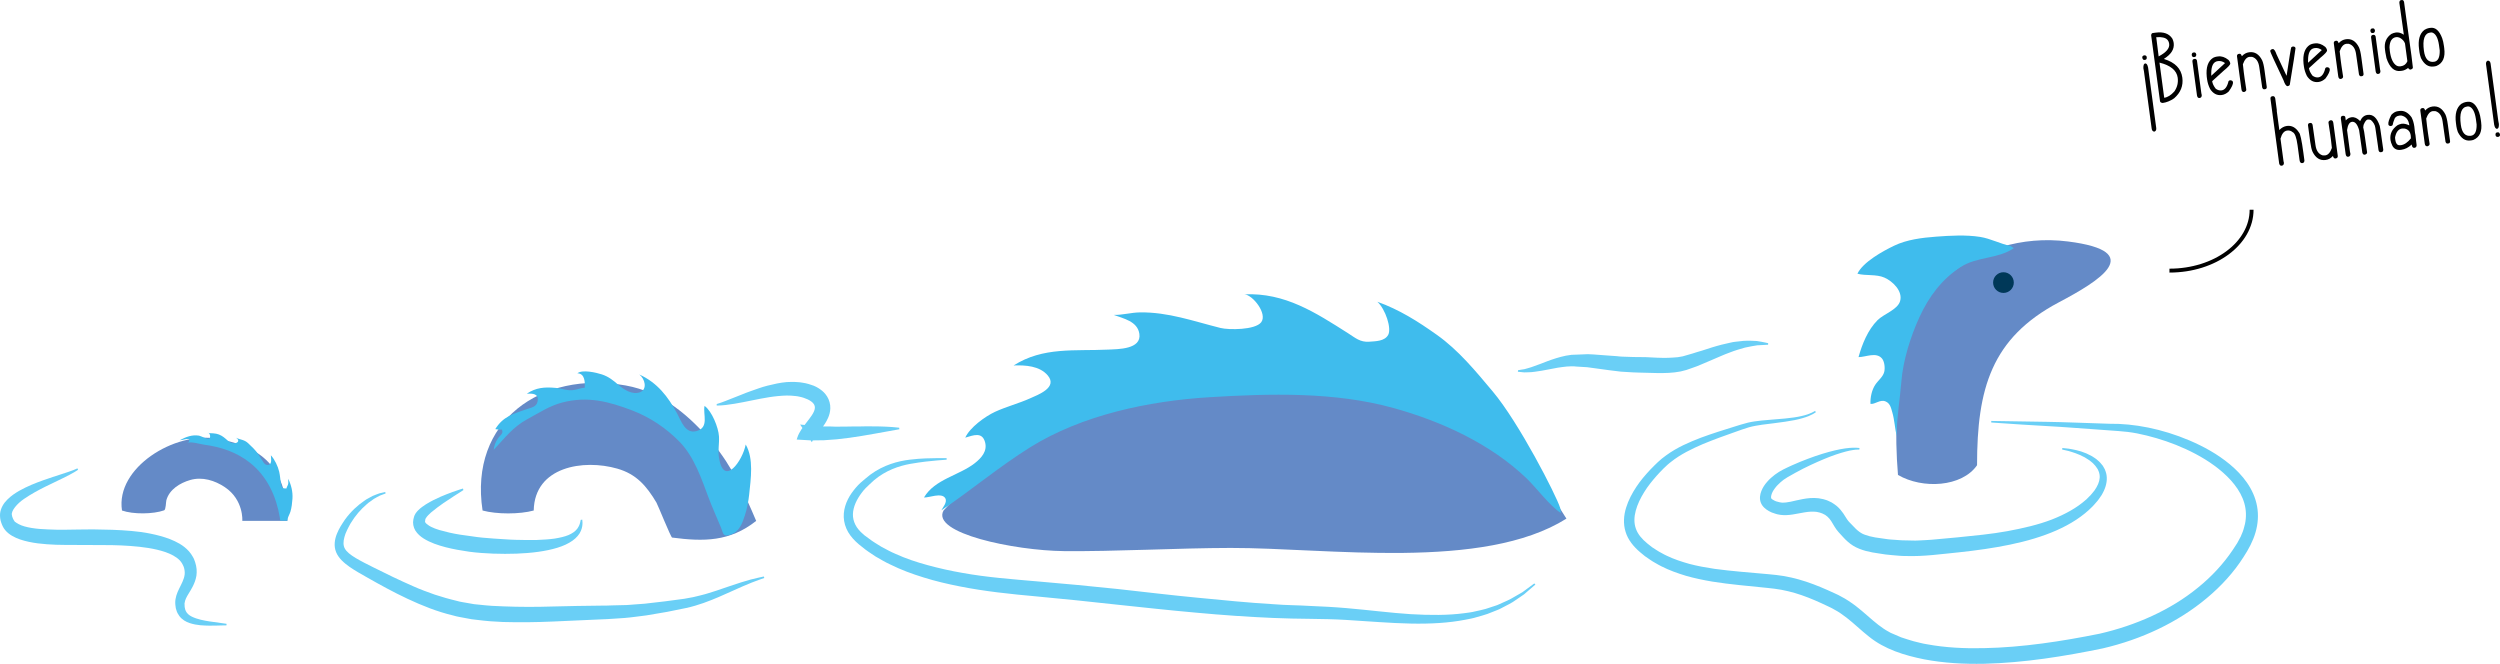 <?xml version="1.0" encoding="utf-8"?>
<!-- Generator: Adobe Illustrator 16.0.0, SVG Export Plug-In . SVG Version: 6.00 Build 0)  -->
<!DOCTYPE svg PUBLIC "-//W3C//DTD SVG 1.1//EN" "http://www.w3.org/Graphics/SVG/1.1/DTD/svg11.dtd">
<svg version="1.1" id="Layer_1" xmlns="http://www.w3.org/2000/svg" xmlns:xlink="http://www.w3.org/1999/xlink" x="0px" y="0px"
	 width="639.117px" height="169.71px" viewBox="0 0 639.117 169.71" enable-background="new 0 0 639.117 169.71"
	 xml:space="preserve">
<g>
	<g>
		<g>
			<g>
				<g>
					<path fill="#6ACFF6" d="M475.338,114.925c0,0-0.145,0.005-0.421,0.015c-0.281,0.001-0.696,0.021-1.198,0.108
						c-1.021,0.138-2.522,0.533-4.375,1.152c-1.854,0.635-4.062,1.552-6.533,2.71c-1.236,0.58-2.533,1.236-3.864,1.972
						c-0.653,0.369-1.324,0.749-2.011,1.138c-0.321,0.209-0.645,0.421-0.973,0.634c-0.255,0.209-0.517,0.421-0.777,0.635
						c-0.531,0.486-1.063,0.998-1.461,1.567c-0.43,0.552-0.739,1.157-0.871,1.663c-0.139,0.521-0.098,0.846-0.003,0.941
						c0.077,0.1,0.325,0.311,0.837,0.549c0.139,0.052,0.275,0.108,0.409,0.17c0.156,0.051,0.345,0.086,0.514,0.133l0.259,0.068
						l0.13,0.037c-0.053-0.013,0.162,0.039-0.109-0.025l0.046,0.008l0.093,0.016l0.371,0.059c0.126,0.02,0.266,0.045,0.292,0.028
						c0.129-0.017,0.174,0.002,0.365-0.013c0.177-0.018,0.334-0.005,0.528-0.037c0.369-0.039,0.766-0.104,1.199-0.195
						c0.867-0.182,1.858-0.447,3.028-0.662c1.164-0.213,2.549-0.401,4.115-0.215c0.393,0.064,0.787,0.128,1.18,0.224l0.588,0.177
						l0.294,0.094l0.072,0.025c-0.029-0.018,0.549,0.24,0.325,0.141l0.092,0.043l0.733,0.344c0.437,0.256,0.917,0.59,1.342,0.926
						c1.452,1.246,2.135,2.676,2.613,3.363c0.109,0.142,0.23,0.354,0.321,0.441l0.128,0.145c0.037,0.049,0.069,0.09,0.188,0.21
						c0.371,0.382,0.792,0.845,1.119,1.154c0.703,0.761,1.27,1.22,1.849,1.577c0.532,0.361,1.327,0.588,2.187,0.842l1.432,0.306
						l1.551,0.223l1.689,0.243c0.564,0.082,1.039,0.082,1.563,0.129c1.03,0.062,2.029,0.184,3.111,0.16
						c1.06,0,2.135,0.105,3.183,0.023c1.07-0.064,2.066-0.082,3.192-0.178c2.255-0.205,4.5-0.41,6.728-0.615
						c4.414-0.448,8.708-0.843,12.77-1.588c4.049-0.753,7.9-1.64,11.324-2.957c3.408-1.33,6.42-2.99,8.737-5.054l0.114-0.092
						c0.026-0.024-0.124,0.138-0.047,0.056l0.028-0.028l0.056-0.058l0.224-0.227l0.446-0.449c0.279-0.293,0.635-0.613,0.788-0.852
						c0.206-0.254,0.408-0.506,0.609-0.754c0.184-0.264,0.338-0.545,0.516-0.814c0.632-1.09,0.918-2.17,0.779-3.166
						c-0.067-0.24-0.073-0.5-0.17-0.734c-0.103-0.237-0.203-0.471-0.302-0.7c-0.301-0.421-0.559-0.872-0.944-1.233
						c-0.324-0.409-0.772-0.693-1.147-1.023c-0.414-0.287-0.835-0.541-1.235-0.786c-1.659-0.905-3.163-1.331-4.172-1.634
						c-1.036-0.232-1.589-0.357-1.589-0.357l0.027-0.398c0,0,0.572,0.061,1.646,0.174c1.057,0.199,2.646,0.412,4.518,1.215
						c0.458,0.217,0.942,0.446,1.433,0.717c0.462,0.322,0.992,0.592,1.438,1.028c0.495,0.376,0.895,0.888,1.321,1.407
						c0.165,0.295,0.333,0.594,0.506,0.898c0.16,0.31,0.23,0.668,0.351,1.008c0.367,1.416,0.101,3.015-0.566,4.458
						c-0.186,0.354-0.346,0.728-0.559,1.077c-0.232,0.339-0.467,0.682-0.706,1.027c-0.224,0.363-0.518,0.649-0.787,0.972
						c-0.286,0.315-0.529,0.636-0.857,0.956c-2.422,2.486-5.628,4.545-9.238,6.132c-3.617,1.595-7.63,2.753-11.831,3.632
						c-4.204,0.878-8.6,1.488-13.07,1.969c-4.461,0.432-9.008,1.11-13.625,0.945c-1.148,0.019-2.298-0.133-3.445-0.219
						c-1.156-0.068-2.28-0.248-3.401-0.431c-2.248-0.313-4.564-0.759-6.589-1.974c-0.991-0.621-1.854-1.412-2.604-2.242
						c-0.396-0.408-0.752-0.824-1.126-1.234c-0.377-0.425-0.732-0.904-1.02-1.384c-0.577-0.96-1.062-1.917-1.829-2.581l-0.58-0.443
						l-0.723-0.363c-0.426-0.188-0.952-0.324-1.445-0.406c-2.04-0.278-4.087,0.361-6.142,0.666
						c-1.036,0.154-2.075,0.236-3.139,0.094c-0.269-0.025-0.499-0.094-0.749-0.139c-0.274-0.053-0.496-0.152-0.746-0.226
						c-0.241-0.083-0.486-0.151-0.725-0.247l-0.688-0.341c-0.885-0.489-1.729-1.197-2.101-2.192
						c-0.376-0.993-0.208-2.061,0.143-2.945c0.352-0.9,0.885-1.69,1.491-2.368c0.588-0.701,1.276-1.274,1.963-1.81
						c1.415-1.078,2.925-1.719,4.347-2.381c1.429-0.643,2.804-1.202,4.11-1.69c2.608-0.99,4.945-1.687,6.898-2.148
						c1.956-0.463,3.529-0.652,4.623-0.679c0.555-0.023,0.965,0.004,1.237,0.035c0.275,0.021,0.417,0.033,0.417,0.033
						L475.338,114.925z"/>
				</g>
				<g>
					<path fill="#6ACFF6" d="M464.215,105.394c0,0-0.273,0.166-0.803,0.49c-0.282,0.141-0.649,0.314-1.084,0.506
						c-0.44,0.154-0.948,0.365-1.538,0.518c-2.349,0.719-5.933,1.115-10.318,1.669c-1.088,0.169-2.233,0.345-3.362,0.658
						c-1.079,0.304-2.336,0.782-3.602,1.222c-2.55,0.893-5.28,1.873-8.113,3.043c-2.791,1.203-5.764,2.617-8.228,4.598
						c-0.297,0.25-0.638,0.48-0.906,0.745c-0.323,0.304-0.647,0.61-0.974,0.917c-0.584,0.598-1.18,1.19-1.76,1.854
						c-1.15,1.306-2.278,2.691-3.201,4.199c-0.929,1.498-1.713,3.096-2.149,4.715c-0.443,1.621-0.481,3.23,0.029,4.627
						c0.489,1.41,1.538,2.643,2.915,3.771l1.258,0.992l1.155,0.742c0.362,0.26,0.81,0.489,1.244,0.724
						c0.442,0.224,0.854,0.496,1.322,0.687c1.801,0.871,3.766,1.522,5.793,2.09c2.044,0.538,4.184,0.93,6.377,1.256
						c4.41,0.603,9.043,0.939,13.904,1.38l1.933,0.198l1.792,0.25c0.643,0.107,1.354,0.263,2.029,0.398
						c0.685,0.143,1.296,0.329,1.948,0.494c2.558,0.717,5.003,1.684,7.344,2.721c0.592,0.257,1.17,0.521,1.742,0.791l0.863,0.4
						c0.113,0.057-0.1-0.057,0.281,0.141l0.102,0.057l0.204,0.111l0.409,0.223c0.56,0.32,1.04,0.529,1.722,1.014
						c0.612,0.42,1.33,0.877,1.843,1.293c2.191,1.688,3.996,3.461,5.787,4.839c0.894,0.678,1.772,1.311,2.659,1.767l0.332,0.189
						l0.166,0.096c-0.266-0.121-0.014-0.008-0.041-0.021l0.107,0.047l0.872,0.374l1.747,0.751c1.075,0.33,2.039,0.698,3.164,0.994
						c1.15,0.256,2.262,0.611,3.45,0.779c4.678,0.872,9.585,1.106,14.518,0.994c9.864-0.186,19.933-1.742,29.613-3.693
						c9.212-2.113,18.141-6.043,25.112-11.76c3.51-2.83,6.533-6.096,8.926-9.658l0.876-1.344l0.22-0.336
						c-0.012,0.024,0.102-0.172-0.012,0.033l0.052-0.095l0.103-0.188l0.407-0.756l0.398-0.745l0.25-0.612
						c0.177-0.4,0.356-0.805,0.477-1.268c0.577-1.782,0.743-3.578,0.471-5.311c-0.518-3.49-2.883-6.639-5.717-9.135
						c-2.848-2.525-6.182-4.471-9.52-6.012c-3.349-1.545-6.748-2.666-10.023-3.478c-1.637-0.407-3.253-0.728-4.822-0.919
						c-1.531-0.189-3.172-0.273-4.726-0.393c-6.226-0.428-11.66-0.883-16.124-1.113c-4.467-0.221-7.979-0.509-10.376-0.654
						c-2.397-0.162-3.677-0.247-3.677-0.247v-0.4c0,0,5.119,0.082,14.08,0.226c4.482,0.061,9.913,0.307,16.15,0.494
						c6.253-0.078,13.362,1.259,20.462,4.271c3.541,1.515,7.12,3.445,10.334,6.123c1.603,1.337,3.108,2.867,4.346,4.652
						c1.236,1.777,2.185,3.83,2.584,6.045c0.411,2.209,0.243,4.543-0.413,6.742c-0.653,2.223-1.758,4.263-3.029,6.209
						c-2.496,3.931-5.737,7.48-9.449,10.566c-7.423,6.203-16.693,10.525-26.557,12.818c-9.882,2.039-20.045,3.678-30.331,3.932
						c-5.134,0.1-10.301-0.172-15.347-1.138c-5.01-1.002-10.077-2.558-14.091-5.804c-2.004-1.572-3.79-3.346-5.746-4.856
						c-0.984-0.739-1.946-1.452-3.063-2.032c-0.264-0.146-0.555-0.32-0.796-0.441l-0.836-0.402c-0.556-0.27-1.113-0.533-1.674-0.785
						c-2.235-1.024-4.5-1.945-6.816-2.625c-1.161-0.346-2.324-0.607-3.498-0.836l-1.789-0.273l-1.778-0.201
						c-4.762-0.506-9.481-0.869-14.059-1.613c-2.286-0.389-4.538-0.851-6.724-1.479c-2.173-0.658-4.298-1.414-6.278-2.427
						c-0.509-0.224-0.972-0.536-1.456-0.798c-0.479-0.272-0.962-0.535-1.407-0.863l-1.358-0.935l-1.241-1.023
						c-1.644-1.402-3.081-3.127-3.702-5.195c-0.651-2.052-0.47-4.237,0.13-6.169c0.596-1.949,1.549-3.711,2.614-5.324
						c1.066-1.623,2.31-3.061,3.572-4.408c1.293-1.334,2.556-2.607,4.019-3.629c2.864-2.099,5.975-3.399,8.886-4.527
						c2.936-1.08,5.726-1.96,8.306-2.754c1.294-0.391,2.51-0.809,3.738-1.102c1.221-0.285,2.402-0.417,3.52-0.547
						c2.236-0.227,4.232-0.338,5.959-0.509c1.727-0.163,3.183-0.383,4.337-0.659c0.583-0.119,1.074-0.297,1.507-0.425
						c0.416-0.16,0.757-0.3,1.037-0.421c0.545-0.295,0.826-0.447,0.826-0.447L464.215,105.394z"/>
				</g>
				<g>
					<path fill="#6ACFF6" d="M242.004,117.518c0,0-0.858,0.067-2.462,0.195c-1.601,0.131-3.947,0.368-6.827,0.874
						c-2.868,0.517-6.244,1.641-9.244,4.16c-0.704,0.672-1.507,1.342-2.181,2.049l-0.563,0.623l-0.449,0.58
						c-0.299,0.377-0.59,0.83-0.854,1.258c-1.061,1.748-1.666,3.748-1.24,5.545c0.21,0.897,0.627,1.766,1.298,2.568
						c0.353,0.391,0.693,0.797,1.141,1.152l0.316,0.277l0.078,0.07c-0.023-0.02,0.108,0.091-0.041-0.033l0.051,0.037l0.208,0.152
						l0.836,0.611c1.146,0.895,2.195,1.475,3.274,2.157c1.184,0.612,2.356,1.298,3.648,1.824c2.521,1.153,5.266,2.074,8.127,2.852
						c2.858,0.779,5.839,1.461,8.916,1.987c6.156,1.129,12.63,1.604,19.349,2.19c3.362,0.302,6.75,0.604,10.152,0.909
						c3.409,0.342,6.833,0.686,10.257,1.027c3.4,0.385,6.801,0.768,10.188,1.15c3.385,0.387,6.751,0.739,10.085,1.061
						c6.679,0.649,13.226,1.305,19.573,1.676c3.174,0.265,6.289,0.246,9.343,0.441c1.557,0.074,3.095,0.147,4.614,0.22
						c1.508,0.073,3.084,0.218,4.579,0.328c5.937,0.511,11.411,1.232,16.452,1.55c5.033,0.297,9.627,0.296,13.64-0.238
						c1.005-0.135,1.985-0.242,2.896-0.482c0.915-0.221,1.825-0.369,2.661-0.627c0.833-0.273,1.634-0.535,2.396-0.785
						c0.391-0.111,0.754-0.26,1.099-0.428c0.351-0.158,0.692-0.312,1.024-0.461c0.658-0.313,1.316-0.557,1.881-0.883
						c0.568-0.324,1.1-0.629,1.596-0.913c0.496-0.286,0.965-0.541,1.38-0.796c0.394-0.289,0.749-0.553,1.068-0.787
						c1.286-0.95,1.972-1.456,1.972-1.456l0.279,0.287c0,0-0.653,0.563-1.875,1.62c-0.306,0.264-0.647,0.559-1.023,0.883
						c-0.4,0.292-0.856,0.588-1.34,0.919c-0.485,0.329-1.006,0.683-1.562,1.06c-0.561,0.368-1.22,0.658-1.879,1.02
						c-0.334,0.176-0.678,0.355-1.029,0.539c-0.348,0.194-0.715,0.369-1.108,0.508c-0.775,0.306-1.588,0.625-2.433,0.958
						c-0.853,0.319-1.777,0.528-2.715,0.813c-0.936,0.304-1.938,0.476-2.968,0.676c-4.121,0.807-8.866,1.094-14.014,0.979
						c-5.151-0.099-10.707-0.589-16.574-0.938c-5.854-0.353-12.087-0.197-18.511-0.496c-6.425-0.273-13.056-0.732-19.773-1.359
						c-6.725-0.588-13.537-1.349-20.353-2.062c-6.808-0.753-13.616-1.463-20.335-2.082c-6.715-0.601-13.345-1.302-19.665-2.562
						c-3.159-0.619-6.249-1.349-9.213-2.278c-2.965-0.909-5.824-1.971-8.479-3.29c-1.353-0.605-2.598-1.381-3.852-2.088
						c-1.198-0.811-2.42-1.567-3.466-2.469c-1.094-0.824-2.146-1.807-2.956-2.897c-0.823-1.098-1.376-2.379-1.595-3.688
						c-0.445-2.659,0.556-5.199,1.9-7.128c0.684-0.961,1.451-1.876,2.257-2.623c0.83-0.765,1.703-1.409,2.513-2.087
						c3.42-2.525,7.124-3.494,10.096-3.848c2.993-0.369,5.364-0.371,6.97-0.395c1.606-0.004,2.461-0.007,2.461-0.007
						L242.004,117.518z"/>
				</g>
				<g>
					<path fill="#6ACFF6" d="M118.469,125.286c0,0-0.877,0.561-2.412,1.543c-0.743,0.492-1.646,1.09-2.68,1.775
						c-1.003,0.697-2.112,1.516-3.168,2.398c-0.486,0.451-1.021,0.945-1.289,1.396c-0.099,0.117-0.124,0.213-0.163,0.291
						l-0.067,0.119c0.005,0.023,0.022,0.033,0.025,0.044l0.006,0.012v0.004l-0.001,0.001l-0.001,0.002
						c0.021-0.061-0.049,0.137,0.048-0.137l-0.069,0.318c-0.017,0.092-0.063,0.248-0.053,0.287c0.017,0.02,0.029,0.035,0.036,0.049
						c0.005,0.008,0.044,0.109,0.049,0.164c0.03,0.055,0.048,0.1,0.079,0.137c0.051,0.071,0.138,0.125,0.222,0.211
						c0.236,0.155,0.577,0.502,1.188,0.791c0.586,0.3,1.314,0.578,2.108,0.813c0.798,0.226,1.655,0.437,2.539,0.654
						c1.779,0.413,3.672,0.688,5.654,0.934c1.813,0.294,3.809,0.47,5.725,0.595c1.93,0.092,3.832,0.293,5.667,0.323
						c1.833,0.023,3.601,0.095,5.258,0.04c1.651-0.074,3.202-0.153,4.587-0.354c1.373-0.224,2.598-0.496,3.571-0.905
						c0.961-0.421,1.702-0.926,2.161-1.522c0.136-0.141,0.223-0.295,0.303-0.447c0.08-0.15,0.199-0.285,0.245-0.434
						c0.101-0.291,0.24-0.551,0.271-0.776c0.1-0.464,0.153-0.71,0.153-0.71l0.396-0.055c0,0,0.019,0.266,0.054,0.761
						c0.007,0.491-0.035,1.249-0.411,2.114c-0.362,0.868-1.11,1.784-2.166,2.52c-1.049,0.746-2.374,1.345-3.862,1.799
						c-2.982,0.914-6.591,1.357-10.441,1.504c-1.929,0.07-3.922,0.067-5.946-0.006c-2.022-0.084-4.073-0.211-6.125-0.488
						c-2.032-0.292-4.069-0.644-6.041-1.151c-1.967-0.513-3.897-1.156-5.587-2.208c-0.842-0.521-1.605-1.195-2.144-2.04
						c-0.52-0.86-0.712-1.899-0.517-2.84c0.045-0.243,0.095-0.477,0.17-0.673l0.102-0.308c0.064-0.141,0.113-0.222,0.172-0.335
						c0.103-0.221,0.234-0.408,0.386-0.576c0.139-0.178,0.278-0.354,0.441-0.492c0.611-0.622,1.299-1.066,1.948-1.501
						c2.664-1.631,5.098-2.502,6.778-3.138c1.69-0.614,2.684-0.887,2.684-0.887L118.469,125.286z"/>
				</g>
				<g>
					<path fill="#6ACFF6" d="M98.578,126.154c0,0-0.505,0.188-1.451,0.542c-0.453,0.205-0.953,0.523-1.547,0.844
						c-0.284,0.205-0.589,0.426-0.913,0.662c-0.163,0.113-0.331,0.23-0.502,0.352c-0.161,0.141-0.325,0.285-0.493,0.434
						c-1.358,1.148-2.823,2.782-4.073,4.859c-0.269,0.523-0.615,1.105-0.843,1.611c-0.14,0.316-0.281,0.639-0.426,0.964
						c-0.086,0.272-0.174,0.548-0.265,0.827c-0.342,1.191-0.344,2.232,0.093,2.991c0.412,0.788,1.453,1.632,2.77,2.413
						c1.33,0.795,2.849,1.555,4.518,2.389c3.293,1.66,6.693,3.299,10.244,4.855c1.769,0.798,3.596,1.45,5.438,2.111
						c0.929,0.286,1.864,0.573,2.804,0.861c0.938,0.281,1.892,0.49,2.842,0.742c0.945,0.28,1.921,0.393,2.888,0.574l1.453,0.256
						l0.094,0.016c0.111,0.016-0.104-0.012-0.063-0.007l0.051,0.005l0.197,0.02l0.397,0.041l0.793,0.079
						c1.046,0.092,2.155,0.247,3.152,0.287l2.993,0.136c4.106,0.168,8.312,0.17,12.479,0.035c2.082-0.064,4.161-0.116,6.224-0.139
						c2.076-0.028,4.127-0.057,6.145-0.084c0.472-0.002,0.94-0.006,1.407-0.008c0.497-0.018,0.991-0.035,1.482-0.053
						c0.984-0.042,1.961-0.058,2.927-0.072c0.99,0.01,1.844-0.111,2.753-0.164c0.897-0.066,1.783-0.132,2.659-0.197
						c1.79-0.207,3.531-0.41,5.217-0.605c1.7-0.227,3.344-0.445,4.92-0.656c0.761-0.139,1.505-0.275,2.233-0.41
						c0.753-0.143,1.366-0.35,2.046-0.494c0.654-0.139,1.326-0.359,1.973-0.551c0.646-0.195,1.277-0.379,1.888-0.596
						c2.432-0.826,4.614-1.581,6.414-2.152c1.808-0.578,3.257-0.945,4.254-1.156c0.991-0.221,1.518-0.338,1.518-0.338l0.122,0.381
						c0,0-0.502,0.178-1.442,0.512c-0.947,0.312-2.302,0.873-4.021,1.602c-1.715,0.74-3.766,1.71-6.166,2.744
						c-2.394,1.016-5.177,2.129-8.325,2.814c-1.573,0.318-3.212,0.651-4.909,0.996c-1.707,0.291-3.473,0.592-5.289,0.9
						c-1.831,0.211-3.713,0.514-5.64,0.664c-1.93,0.109-3.881,0.297-5.901,0.351c-4.006,0.179-8.144,0.364-12.348,0.552
						c-4.211,0.186-8.496,0.242-12.789,0.119l-3.224-0.188c-1.074-0.061-2.125-0.223-3.187-0.33
						c-0.534-0.064-1.046-0.107-1.596-0.189l-1.577-0.295c-1.047-0.209-2.104-0.353-3.12-0.662c-4.13-0.982-8.014-2.555-11.652-4.26
						c-3.645-1.704-7.047-3.59-10.241-5.403c-1.596-0.905-3.174-1.771-4.608-2.774c-1.41-1.007-2.777-2.166-3.429-3.754
						c-0.653-1.59-0.356-3.309,0.194-4.671c0.152-0.343,0.303-0.682,0.453-1.016c0.17-0.312,0.34-0.62,0.506-0.924
						c0.357-0.615,0.755-1.161,1.111-1.718c1.55-2.139,3.299-3.683,4.862-4.743c0.193-0.136,0.381-0.269,0.564-0.397
						c0.196-0.107,0.388-0.214,0.572-0.316c0.37-0.203,0.718-0.393,1.04-0.57c0.693-0.268,1.279-0.53,1.762-0.679
						c0.974-0.233,1.493-0.357,1.493-0.357L98.578,126.154z"/>
				</g>
				<g>
					<path fill="#6ACFF6" d="M19.963,120.093c0,0-0.317,0.232-0.995,0.629c-0.668,0.38-1.647,0.941-2.923,1.537
						c-1.254,0.607-2.778,1.346-4.523,2.191c-1.708,0.855-3.604,1.871-5.391,3.101c-1.771,1.2-3.287,3.014-3.102,4.056
						c0.051,0.289,0.092,0.58,0.272,0.941c0.054,0.17,0.211,0.371,0.298,0.559l0.009,0.018c-0.035-0.064,0.092,0.17-0.078-0.139
						l0.038,0.055l0.076,0.111l0.149,0.223c0.065,0.109,0.059,0.051,0.075,0.061c0.011-0.004,0.019-0.006,0.019-0.006
						c0.379,0.309,1.268,0.85,2.39,1.148c1.129,0.32,2.449,0.524,3.831,0.643c1.388,0.103,2.841,0.156,4.331,0.197
						c1.493,0.024,3.019,0.003,4.602-0.031l2.456-0.031l2.343-0.019c3.207,0.036,6.497,0.108,9.771,0.402
						c1.641,0.132,3.277,0.362,4.912,0.697c1.637,0.336,3.272,0.758,4.92,1.384c1.628,0.667,3.37,1.463,4.875,3.133
						c0.364,0.437,0.714,0.887,0.998,1.426l0.107,0.195l0.053,0.098l0.025,0.05c0.176,0.366,0.056,0.119,0.098,0.209l0.092,0.249
						l0.188,0.508c0.43,1.301,0.482,2.395,0.336,3.493c-0.17,1.079-0.546,1.952-0.903,2.679c-0.369,0.736-0.718,1.289-1.036,1.805
						c-0.633,1.012-0.974,1.729-1.067,2.447l-0.013,0.068l-0.008,0.033l-0.003,0.018c0.001,0.041-0.028-0.311-0.016-0.147
						l0.008,0.224l0.016,0.441l0.017,0.436c0.02,0.061,0.035,0.123,0.046,0.186c0.003,0.241,0.134,0.582,0.261,0.865
						c0.269,0.565,0.817,1.072,1.548,1.418c1.448,0.7,3.135,0.996,4.474,1.205c2.781,0.389,4.37,0.611,4.37,0.611l0.002,0.4
						c0,0-0.397,0.008-1.143,0.021c-0.745,0.017-1.84,0.062-3.241,0.057c-1.395-0.033-3.133-0.037-5.037-0.662
						c-0.943-0.304-1.933-0.869-2.633-1.793c-0.339-0.459-0.631-0.982-0.781-1.578l-0.135-0.442l-0.055-0.433
						c-0.023-0.305-0.101-0.551-0.083-0.912c-0.026-1.266,0.434-2.521,1.016-3.676c0.565-1.162,1.24-2.32,1.395-3.607
						c0.063-0.639-0.034-1.295-0.23-1.896c-0.272-0.672-0.564-1.213-1.049-1.715c-0.958-0.973-2.28-1.609-3.654-2.099
						c-2.786-0.938-5.856-1.331-8.962-1.563c-3.113-0.23-6.292-0.252-9.475-0.236c-3.199-0.051-6.358,0.023-9.521-0.072
						c-3.144-0.125-6.278-0.381-9.181-1.352c-1.431-0.506-2.841-1.212-3.828-2.405c-0.513-0.612-0.783-1.28-1.025-1.979
						c-0.243-0.695-0.312-1.44-0.279-2.166c0.142-1.466,0.928-2.73,1.869-3.649c0.938-0.941,2.001-1.649,3.049-2.251
						c2.109-1.185,4.171-1.98,6.002-2.642c1.834-0.657,3.451-1.164,4.775-1.597c1.326-0.427,2.358-0.779,3.05-1.046
						c0.679-0.264,1.042-0.444,1.042-0.444L19.963,120.093z"/>
				</g>
				<g>
					<path fill="#6ACFF6" d="M388.08,94.647c0,0,0.26-0.046,0.748-0.133c0.244-0.037,0.546-0.084,0.897-0.139
						c0.322-0.092,0.691-0.196,1.107-0.314c0.389-0.092,0.848-0.264,1.345-0.445c0.489-0.178,1.025-0.35,1.603-0.58
						c0.581-0.225,1.198-0.464,1.851-0.716c0.645-0.259,1.396-0.478,2.15-0.735c0.793-0.221,1.609-0.487,2.54-0.658
						c0.466-0.092,0.947-0.148,1.437-0.219c0.478-0.018,0.963-0.035,1.453-0.054c0.881-0.036,1.785-0.073,2.709-0.11
						c0.974,0.005,1.982,0.125,3.006,0.188c0.972,0.072,1.961,0.145,2.962,0.217c0.477,0.033,0.956,0.066,1.437,0.101
						c0.475,0.046,0.975,0.128,1.42,0.124c0.912,0.031,1.83,0.062,2.753,0.094c1.02,0.061,1.993-0.017,3.094,0.029
						c2.142,0.106,4.041,0.234,5.821,0.181c0.432-0.022,0.861-0.045,1.286-0.067c0.409-0.031,0.814-0.062,1.219-0.094
						c0.378-0.066,0.753-0.131,1.126-0.196l0.07-0.011l0.035-0.006c-0.202,0.067-0.043,0.015-0.083,0.028l0.022-0.007l0.176-0.05
						l0.349-0.101l0.693-0.2c0.459-0.133,0.917-0.265,1.368-0.396c0.407-0.146,0.82-0.268,1.23-0.387
						c0.413-0.122,0.822-0.242,1.227-0.362c0.429-0.138,0.853-0.274,1.271-0.409c0.829-0.263,1.65-0.547,2.486-0.769
						c0.821-0.226,1.615-0.442,2.419-0.61c0.801-0.158,1.52-0.391,2.278-0.461c0.741-0.082,1.444-0.161,2.105-0.234
						c1.33-0.088,2.5-0.014,3.43,0.033c0.946,0.132,1.672,0.302,2.157,0.39c0.485,0.106,0.743,0.165,0.743,0.165l-0.012,0.398
						c0,0-1.009,0.055-2.776,0.147c-0.871,0.142-1.935,0.312-3.133,0.584c-1.184,0.344-2.524,0.71-3.94,1.274
						c-0.718,0.25-1.449,0.561-2.207,0.883c-0.758,0.316-1.541,0.652-2.345,1.008c-0.801,0.354-1.631,0.713-2.494,1.064
						c-0.429,0.178-0.862,0.357-1.301,0.539c-0.442,0.158-0.89,0.318-1.341,0.48c-0.458,0.157-0.887,0.33-1.381,0.479
						c-0.482,0.123-0.968,0.248-1.458,0.373c-0.495,0.077-0.993,0.154-1.495,0.232c-0.503,0.059-1.01,0.085-1.519,0.129
						c-2.032,0.113-4.091,0.021-6.121-0.033c-1.011-0.059-2.038-0.014-3.053-0.096c-1.025-0.061-2.047-0.122-3.06-0.183
						c-2.007-0.202-3.984-0.519-5.861-0.759c-0.942-0.127-1.867-0.252-2.773-0.375c-0.919-0.056-1.819-0.11-2.694-0.164
						c-1.729-0.203-3.349,0.079-4.85,0.292c-1.498,0.269-2.868,0.565-4.104,0.771c-0.614,0.116-1.193,0.205-1.737,0.261
						c-0.538,0.068-1.033,0.134-1.495,0.131c-0.456,0.012-0.867,0.033-1.219,0.031c-0.346-0.033-0.64-0.062-0.877-0.086
						c-0.477-0.045-0.73-0.07-0.73-0.07L388.08,94.647z"/>
				</g>
				<g>
					<path fill="#6ACFF6" d="M183.216,103.29c0.374-0.133,0.747-0.25,1.121-0.362c0.371-0.118,0.713-0.28,1.062-0.395
						c0.696-0.253,1.405-0.534,2.103-0.829c0.703-0.266,1.407-0.546,2.112-0.832c0.706-0.293,1.416-0.574,2.142-0.823l2.194-0.774
						c0.73-0.271,1.505-0.475,2.269-0.684c1.555-0.385,3.16-0.76,4.888-0.914c0.883-0.028,1.756-0.086,2.702,0.006
						c0.463,0.025,0.93,0.061,1.421,0.164c0.489,0.105,0.966,0.14,1.467,0.32l0.746,0.243l0.371,0.128l0.188,0.064l0.046,0.016
						l0.012,0.004l0.121,0.06l0.017,0.007l0.065,0.029l0.258,0.119l0.128,0.061l0.222,0.122c0.309,0.173,0.614,0.356,0.885,0.562
						c0.541,0.385,1.172,0.941,1.701,1.797c0.537,0.835,0.854,2.016,0.812,3.008c-0.03,0.998-0.292,1.786-0.546,2.388
						c-0.262,0.605-0.542,1.091-0.812,1.522c-0.539,0.838-1.049,1.506-1.522,2.092c-0.469,0.59-0.893,1.125-1.212,1.594
						c-0.325,0.475-0.549,0.865-0.633,1.064l-2.995-4.515c0.982,0.088,1.964,0.185,2.951,0.329l3.024,0.17l1.54-0.008l1.552,0.059
						l3.151-0.029c1.062-0.045,2.137-0.018,3.21-0.03c1.079-0.034,2.164-0.048,3.258-0.017c1.098,0.008,2.193,0.01,3.3,0.076
						c0.556,0.034,1.106,0.042,1.665,0.1c0.557,0.051,1.11,0.088,1.668,0.162l0.062,0.395l-6.375,1.148
						c-2.124,0.4-4.263,0.725-6.407,1.041l-3.229,0.383l-3.25,0.237l-3.263,0.046l-3.263-0.193l-0.47-0.027l0.148-0.457
						c0.502-1.562,1.51-2.775,2.418-3.977c0.459-0.601,0.927-1.187,1.326-1.797c0.386-0.607,0.739-1.26,0.763-1.889
						c0.034-0.622-0.328-1.18-0.896-1.588c-0.271-0.213-0.566-0.373-0.916-0.551c-0.312-0.141-0.671-0.263-1.003-0.396
						c-0.332-0.15-0.705-0.186-1.055-0.285c-0.353-0.1-0.719-0.143-1.086-0.184c-0.728-0.116-1.475-0.107-2.216-0.129
						c-0.745,0.031-1.489,0.046-2.236,0.135c-0.746,0.057-1.488,0.181-2.232,0.279c-1.484,0.24-2.966,0.521-4.446,0.83
						c-1.481,0.306-2.966,0.604-4.466,0.855c-0.748,0.129-1.5,0.238-2.263,0.324c-0.766,0.093-1.522,0.127-2.276,0.145
						L183.216,103.29z"/>
				</g>
			</g>
			<g>
				<path fill="#648AC7" d="M484.864,100.896c-1.533-24.512,20.157-42.155,43.789-39.166c20.468,2.582,7.749,10.24-2.306,15.556
					c-17.252,9.123-20.92,22.054-20.92,41.649c-3.863,5.585-13.939,6.16-20.216,2.477c-0.431-5.223-0.552-10.603-0.348-15.903"/>
				<path fill="#648AC7" d="M394.978,123.943c-35.641-41.19-118.558-32.616-153.766,6.574c-3.246,5.813,18.185,10.233,30.711,10.371
					c12.823,0.138,29.532-0.79,42.673-0.81c24.73-0.039,64.512,5.928,85.854-7.49L394.978,123.943z"/>
				<path fill="#648AC7" d="M193.313,133.166c-2.869-6.816-6.259-14.139-11.171-19.944c-5.916-7.026-12.896-13.013-22.206-14.682
					c-21.589-3.869-40.072,9.102-36.567,31.972c3.609,0.987,9.473,0.987,13.076,0c0.209-11.241,12.72-13.194,21.383-10.703
					c4.854,1.399,7.441,4.399,9.982,8.663c0.369,0.615,3.69,8.915,4.012,8.955C179.91,138.493,186.592,138.489,193.313,133.166z"/>
				<path fill="#648AC7" d="M73.466,133.166c0-15.226-8.416-19.294-18.066-21.013c-10.722-1.911-25.909,7.422-24.212,18.358
					c2.84,1.007,7.953,0.955,10.773-0.046c0.456-0.178,0.451-2.156,0.569-2.585c0.766-2.776,3.516-4.423,6.102-5.169
					c3.079-0.891,6.276,0.104,8.857,1.834c4.847,3.252,4.469,8.62,4.453,8.62H73.466z"/>
				<g>
					<path fill="#3FBCED" d="M398.836,129.8c-0.998-3.18-10.487-21.703-17.217-29.715c-4.391-5.224-8.732-10.541-14.291-14.485
						c-4.922-3.495-9.574-6.425-15.208-8.456c2.099,1.922,3.688,6.855,2.755,8.489c-0.919,1.608-3.146,1.599-4.843,1.724
						c-2.327,0.168-3.547-0.984-5.41-2.17c-8.315-5.275-16.123-10.412-26.484-9.939c2.144,0.146,5.952,4.986,4.274,7.15
						c-1.535,1.98-8.276,1.978-10.406,1.443c-6.94-1.734-13.334-4.078-20.591-3.98c-2.257,0.031-4.516,0.705-6.69,0.645
						c2.432,0.926,6.075,1.603,6.549,4.836c0.583,3.996-5.467,3.908-8.032,4.033c-8.445,0.412-16.559-0.761-24.112,4.053
						c2.963-0.107,6.662,0.086,8.742,2.572c2.565,3.068-2.456,4.906-4.593,5.862c-2.806,1.258-6.012,2.087-8.892,3.413
						c-2.518,1.162-6.479,4.016-7.622,6.609c2.089-0.614,4.285-1.543,5.046,1.098c0.676,2.35-0.918,4.091-2.605,5.422
						c-3.979,3.133-10.242,4.086-12.993,8.773c1.167,0.119,4.587-1.38,5.455,0.217c0.557,1.021-0.674,2.352-1.013,3.074
						c7.624-5.152,14.735-11.135,22.664-16.096c13.281-8.299,30.384-11.873,45.768-12.82c15.515-0.951,32.035-1.434,47.144,2.752
						c12.263,3.393,24.896,9.165,34.142,18.092c2.332,2.254,5.857,6.947,8.638,8.744C399.009,131.14,398.976,130.252,398.836,129.8z
						"/>
				</g>
				<path fill="#3FBCED" d="M513.958,62.868c-2.588-0.52-5.069-1.884-7.767-2.307c-3.633-0.564-7.56-0.336-11.223-0.062
					c-3.609,0.271-7.487,0.748-10.729,2.31c-2.845,1.363-7.974,4.173-9.393,7.163c2.105,0.584,4.795,0.063,6.93,1.007
					c2.016,0.894,4.717,3.394,3.982,5.985c-0.628,2.218-4.222,3.315-5.779,4.893c-2.473,2.486-3.936,6.128-4.855,9.439
					c1.841,0.007,4.547-1.408,6.021,0.381c0.621,0.76,0.805,2.432,0.552,3.398c-0.336,1.315-1.548,2.154-2.298,3.293
					c-0.894,1.354-1.29,3.256-1.217,4.883c1.166,0.164,2.427-1.195,3.822-0.645c1.222,0.482,1.445,1.732,1.767,2.835
					c0.541,1.858,0.666,4.091,1.1,6.031c-0.007-4.552,0.838-9.298,1.205-13.897c0.437-5.463,2.344-11.521,4.617-16.484
					c2.388-5.212,5.715-9.696,10.516-12.814c4.166-2.705,9.608-2.065,13.613-4.83L513.958,62.868z"/>
				<path fill="#3FBCED" d="M190.439,131.724c0.531-1.628,0.903-3.589,1.082-5.281c0.411-4.007,1.221-9.188-0.883-12.807
					c-0.771,4.143-5.616,10.984-6.833,3.396c-0.307-1.89,0.104-3.545,0-5.465c-0.132-2.271-1.822-6.492-3.691-7.8
					c-0.452,2.14,1.265,5.522-2.056,6.438c-2.82,0.783-3.898-2.503-4.909-4.412c-2.35-4.41-5.141-7.989-9.712-10.056
					c1.429,1.075,2.135,3.774,0.203,4.526c-1.932,0.748-4.124-0.632-5.48-1.815c-1.347-1.175-2.547-2.161-4.313-2.737
					c-1.43-0.463-4.984-1.304-6.236-0.278c1.933,0.05,1.955,2.315,1.882,3.683c-1.117,0.062-2.017,0.54-3.133,0.631
					c-1.55,0.129-2.83-0.451-4.334-0.586c-2.863-0.252-4.995-0.078-7.336,1.472c1.469-0.032,3.131-0.062,2.743,1.994
					c-0.278,1.464-1.699,1.577-2.89,2.008c-3.261,1.159-5.941,1.806-7.929,5.071c0.533,0.02,1.06,0.237,1.626,0.07
					c0.697,0.976-0.488,1.562-0.971,2.348c-0.658,1.067-0.853,1.521-1.065,2.869c2.839-2.973,4.849-5.807,8.632-7.848
					c2.929-1.574,5.622-3.391,8.883-4.241c6.539-1.698,11.913-0.257,17.906,2.026c4.537,1.732,8.677,4.503,12.093,8.004
					c3.779,3.87,5.596,9.415,7.493,14.467c0.943,2.512,2.095,4.994,3.107,7.475c0.625,1.531,0.472,2.453,2.382,1.822
					C188.999,135.939,189.738,133.884,190.439,131.724z"/>
				<path fill="#3FBCED" d="M73.466,133.091c-0.016-0.74,0.584-1.586,0.783-2.289c0.312-1.055,0.442-2.215,0.516-3.309
					c0.122-1.807-0.325-3.469-1.066-5.094c-0.054,0.406,0.045,0.826-0.009,1.227c-0.075,0.508-0.379,0.77-0.463,1.248
					c-1.011,0.045-1.182-0.129-1.389-1.203c-0.195-0.992-0.225-2.049-0.458-3.051c-0.327-1.418-1.151-3.16-2.135-4.232
					c0.015,0.627,0.284,1.859-0.293,2.313c-0.471,0.378-1.152,0.13-1.458-0.299c-0.538-0.739-0.988-1.598-1.516-2.356
					c-0.71-1.027-1.658-1.916-2.562-2.761c-1.007-0.929-2.009-0.849-3.104-1.39c1.044,0.643,0.57,1.357-0.363,1.425
					c-0.692,0.049-1.201-0.214-1.722-0.675c-0.743-0.661-1.307-1.186-2.263-1.57c-0.883-0.354-1.982-0.307-2.914-0.371
					c0.55-0.327,0.942,1.125,0.432,1.434c-0.432,0.262-2.121-0.688-2.606-0.768c-1.803-0.289-3.352,0.332-4.939,1.174
					c0.784,0.006,1.684-0.475,2.462-0.282c0,0.251-0.04,0.503-0.128,0.737c-0.18,0.059-0.22,0.147-0.367,0.223
					c0.848-0.429,3.335,0.33,4.238,0.451c4.311,0.582,8.339,1.896,11.785,4.642c4.364,3.478,6.673,8.503,7.591,13.879
					c0.05,0.314,0.057,0.593,0.15,0.886c0.63,0.039,1.271,0.012,1.905,0.012"/>
			</g>
		</g>
		<circle fill="#003858" cx="512.176" cy="72.242" r="2.646"/>
	</g>
	<g>
		<path d="M548.404,15.298l-0.173,0.023c-0.267,0.036-0.45-0.13-0.551-0.498l-0.012-0.087c-0.041-0.302,0.124-0.5,0.492-0.594
			c0.382,0,0.59,0.133,0.626,0.4l0.029,0.215C548.808,15.083,548.67,15.262,548.404,15.298z M550.87,33.614l-0.216,0.029
			c-0.333-0.073-0.527-0.328-0.586-0.768l-1.969-14.621l-0.154-0.815c-0.023-0.768,0.129-1.172,0.453-1.216
			c0.352-0.048,0.604,0.303,0.757,1.054l2.079,15.441C551.29,33.137,551.168,33.435,550.87,33.614z"/>
		<path d="M550.341,8.447l0.736-0.1c2.045-0.275,3.48,0.251,4.304,1.577c0.169,0.382,0.275,0.733,0.319,1.058
			c0.207,1.541-0.61,2.885-2.451,4.027l0.012,0.086c2.786,0.864,4.334,2.445,4.644,4.744c0.279,2.074-0.422,3.842-2.103,5.3
			c-0.976,0.659-1.949,1.055-2.922,1.186c-0.417-0.046-0.644-0.208-0.681-0.481l-2.263-16.814
			C549.969,8.673,550.105,8.479,550.341,8.447z M551.235,9.515l0.006,0.044l0.607,4.847l0.044-0.006
			c1.916-1.021,2.801-2.079,2.653-3.173c-0.129-0.959-0.703-1.513-1.721-1.661C552.558,9.484,552.027,9.468,551.235,9.515z
			 M552.064,16.004l1.21,8.991c0.871-0.117,1.736-0.659,2.597-1.625c0.736-1.067,1.02-2.235,0.85-3.504
			C556.468,18.001,554.917,16.714,552.064,16.004z"/>
		<path d="M560.706,13.434l0.216-0.029c0.26-0.035,0.444,0.131,0.551,0.498c-0.002,0.411-0.148,0.636-0.437,0.675l-0.13,0.018
			c-0.346,0.046-0.547-0.146-0.605-0.579C560.333,13.659,560.468,13.465,560.706,13.434z M560.969,15.07l0.13-0.018
			c0.238-0.032,0.418,0.104,0.54,0.411l1.129,8.386l0.106,0.47c0.002,0.44-0.186,0.686-0.561,0.736
			c-0.353,0.047-0.573-0.173-0.66-0.66l-1.17-8.688C560.462,15.329,560.624,15.116,560.969,15.07z"/>
		<path d="M566.667,14.479l0.389-0.052c0.872-0.117,1.747,0.177,2.627,0.878c0.272,0.279,0.431,0.581,0.474,0.905
			c0.041,0.303-0.534,0.937-1.725,1.904l-2.9,2.636c0.085,0.626,0.392,1.274,0.922,1.943c0.493,0.345,0.981,0.483,1.465,0.418
			c0.856-0.115,1.455-0.898,1.795-2.353c0.107-0.132,0.214-0.205,0.322-0.22l0.173-0.023c0.387,0.043,0.601,0.206,0.638,0.486
			c0.069,0.512-0.294,1.308-1.087,2.391c-0.554,0.516-1.144,0.814-1.771,0.898c-1.21,0.163-2.204-0.35-2.979-1.535
			c-0.404-0.811-0.66-1.627-0.771-2.449l-0.093-0.691c-0.234-2.388,0.311-4.003,1.636-4.84
			C566.126,14.611,566.421,14.512,566.667,14.479z M565.301,19.373l3.522-3.248c-0.569-0.422-1.164-0.592-1.783-0.508l-0.088,0.012
			c-1.094,0.146-1.646,1.176-1.652,3.083L565.301,19.373z"/>
		<path d="M579.084,22.798l-0.215,0.029c-0.245,0.032-0.427-0.12-0.545-0.456l-0.742-5.181c-0.197-1.47-0.815-2.354-1.854-2.654
			h-0.66c-0.706,0.095-1.266,0.729-1.68,1.898l0.218,1.951l0.232,1.729l0.416,2.761c0.039,0.288-0.138,0.503-0.529,0.645
			c-0.404,0.054-0.641-0.179-0.71-0.697l-1.129-8.386c-0.055-0.403,0.134-0.634,0.566-0.691c0.324-0.044,0.543,0.161,0.656,0.614
			l0.043-0.006c0.502-0.565,1.117-0.898,1.846-0.996c1.419-0.19,2.522,0.497,3.314,2.062c0.247,0.531,0.451,1.398,0.613,2.602
			l0.571,4.236C579.488,22.581,579.352,22.762,579.084,22.798z"/>
		<path d="M580.887,12.564l0.129-0.018c0.324-0.043,0.65,0.412,0.977,1.365l2.535,5.424l0.041-0.006
			c0.695-4.647,1.09-7.062,1.184-7.243l0.326-0.177l0.174-0.023c0.355,0.025,0.551,0.176,0.588,0.449
			c-0.09,0.855-0.58,3.973-1.469,9.352c-0.1,0.188-0.275,0.301-0.527,0.335c-0.359,0.049-0.723-0.461-1.086-1.526
			c-2.213-4.667-3.336-7.127-3.369-7.38C580.352,12.85,580.518,12.666,580.887,12.564z"/>
		<path d="M591.41,11.148l0.389-0.053c0.873-0.117,1.748,0.177,2.629,0.878c0.271,0.28,0.43,0.581,0.473,0.905
			c0.041,0.303-0.535,0.937-1.725,1.904l-2.9,2.636c0.084,0.626,0.391,1.274,0.922,1.943c0.492,0.345,0.982,0.483,1.465,0.419
			c0.855-0.115,1.455-0.899,1.795-2.354c0.107-0.132,0.215-0.205,0.322-0.22l0.172-0.023c0.389,0.044,0.602,0.206,0.639,0.486
			c0.068,0.512-0.295,1.308-1.086,2.391c-0.555,0.516-1.145,0.814-1.771,0.899c-1.211,0.162-2.203-0.35-2.979-1.536
			c-0.402-0.811-0.66-1.627-0.771-2.448l-0.092-0.691c-0.234-2.389,0.311-4.004,1.635-4.841
			C590.871,11.28,591.166,11.181,591.41,11.148z M590.045,16.042l3.523-3.247c-0.57-0.423-1.164-0.593-1.783-0.509l-0.088,0.012
			c-1.094,0.147-1.646,1.176-1.652,3.083V16.042z"/>
		<path d="M603.83,19.467l-0.215,0.029c-0.246,0.032-0.428-0.12-0.547-0.456l-0.742-5.181c-0.197-1.47-0.814-2.354-1.852-2.654
			h-0.66c-0.707,0.095-1.268,0.729-1.682,1.898l0.219,1.951l0.232,1.729L599,19.544c0.039,0.288-0.139,0.503-0.529,0.645
			c-0.404,0.054-0.641-0.179-0.709-0.697l-1.129-8.386c-0.055-0.403,0.133-0.634,0.566-0.691c0.324-0.044,0.541,0.161,0.654,0.614
			l0.043-0.006c0.504-0.565,1.119-0.897,1.846-0.996c1.42-0.19,2.523,0.497,3.316,2.062c0.246,0.531,0.451,1.398,0.611,2.602
			l0.57,4.236C604.234,19.25,604.098,19.431,603.83,19.467z"/>
		<path d="M606.383,7.284l0.215-0.028c0.26-0.035,0.443,0.131,0.551,0.498c-0.002,0.411-0.148,0.636-0.438,0.675l-0.129,0.017
			c-0.346,0.047-0.547-0.146-0.605-0.578C606.008,7.511,606.145,7.316,606.383,7.284z M606.645,8.922l0.131-0.018
			c0.238-0.032,0.418,0.104,0.541,0.411l1.129,8.386l0.105,0.47c0.002,0.44-0.186,0.686-0.561,0.735
			c-0.354,0.048-0.574-0.172-0.66-0.659l-1.17-8.688C606.139,9.181,606.299,8.968,606.645,8.922z"/>
		<path d="M613.82,0.034l0.217-0.029c0.268-0.036,0.451,0.13,0.553,0.499l0.418,3.111l1.473,10.628l0.359,2.988
			c0.033,0.237-0.162,0.424-0.584,0.562c-0.355-0.033-0.553-0.183-0.588-0.45c-0.553,0.427-1.076,0.674-1.572,0.741l-0.391,0.052
			c-1.605,0.217-2.809-0.868-3.607-3.254l-0.283-1.459l-0.104-0.779c-0.232-1.721,0.307-3.04,1.621-3.959
			c0.379-0.196,0.758-0.321,1.139-0.372l0.043-0.006c0.648-0.088,1.32,0.102,2.014,0.565l-0.268-1.988l-0.875-6.176
			C613.395,0.298,613.541,0.072,613.82,0.034z M610.959,13.094c0.258,1.916,0.834,3.145,1.727,3.685
			c0.295,0.165,0.639,0.221,1.037,0.168l0.041-0.006c0.801-0.107,1.359-0.534,1.678-1.282l-0.611-4.537
			c-0.195-0.584-0.629-1.068-1.297-1.455c-0.357-0.156-0.676-0.217-0.947-0.18c-1.082,0.145-1.654,1.015-1.717,2.607L610.959,13.094
			z"/>
		<path d="M620.953,7.171l0.391-0.052c1.273-0.172,2.275,0.721,3,2.676c0.189,0.524,0.334,1.18,0.441,1.966l0.074,0.562
			c0.314,2.334-0.348,3.846-1.984,4.536l-0.385,0.097l-0.346,0.046c-1.34,0.181-2.418-0.54-3.238-2.161
			c-0.193-0.554-0.316-1.035-0.371-1.445l-0.109-0.822c-0.314-2.334,0.139-3.979,1.357-4.936
			C620.254,7.368,620.645,7.213,620.953,7.171z M619.668,12.978c0.279,2.074,1.139,3.015,2.58,2.821
			c1.008-0.137,1.494-1.097,1.461-2.881l-0.193-1.427c-0.281-1.877-0.879-2.939-1.793-3.191l-0.438,0.015
			C619.814,8.513,619.275,10.066,619.668,12.978z"/>
		<path d="M580.922,24.6l0.129-0.018c0.297-0.04,0.498,0.153,0.607,0.578l0.396,2.939l-0.039,0.049l0.051,0.037l-0.016,0.223
			l0.652,4.84c0.57-0.604,1.213-0.954,1.926-1.051c1.24-0.166,2.268,0.385,3.084,1.653c0.326,0.249,0.705,1.974,1.135,5.172
			l0.268,1.989c-0.002,0.41-0.176,0.64-0.523,0.687c-0.402,0.055-0.641-0.192-0.715-0.741l-0.512-3.803
			c-0.273-2.039-0.705-3.169-1.293-3.39c-0.383-0.331-0.84-0.46-1.373-0.389c-0.785,0.106-1.352,0.798-1.699,2.077l0.779,5.791
			l0.096,0.385c0,0.439-0.188,0.685-0.561,0.735c-0.311,0.042-0.525-0.134-0.645-0.53l-2.234-16.598
			C580.414,24.857,580.576,24.646,580.922,24.6z"/>
		<path d="M590.438,31.46l0.217-0.029c0.244-0.033,0.426,0.119,0.545,0.454l0.742,5.181c0.197,1.471,0.814,2.355,1.852,2.656
			l0.66-0.002c0.707-0.095,1.268-0.727,1.682-1.898l-0.219-1.951l-0.232-1.729l-0.416-2.76c-0.039-0.296,0.137-0.511,0.529-0.644
			c0.404-0.055,0.641,0.178,0.711,0.697l1.129,8.385c0.053,0.404-0.135,0.634-0.566,0.692c-0.324,0.043-0.545-0.162-0.656-0.616
			l-0.043,0.006c-0.504,0.567-1.119,0.899-1.846,0.997c-1.42,0.191-2.525-0.497-3.314-2.063c-0.248-0.531-0.453-1.397-0.615-2.601
			l-0.57-4.236C590.033,31.676,590.172,31.495,590.438,31.46z"/>
		<path d="M598.826,29.626l0.217-0.028c0.324,0.008,0.504,0.145,0.541,0.411l0.104,0.778c0.4-0.465,0.893-0.736,1.477-0.815
			c0.734-0.099,1.467,0.229,2.199,0.979c0.416-0.936,1.035-1.458,1.857-1.569l0.086-0.011c1.354-0.183,2.375,0.75,3.061,2.8
			l0.172,0.944l0.736,5.138c-0.008,0.383-0.156,0.594-0.443,0.633l-0.174,0.022c-0.311,0.042-0.51-0.137-0.6-0.535l-0.176-1.296
			l-0.635-4.403c-0.102-0.756-0.486-1.424-1.15-2.002c-0.279-0.109-0.549-0.146-0.809-0.112c-0.338,0.046-0.686,0.504-1.047,1.374
			l-0.09,0.628l0.244,1.156l0.74,5.181c0.041,0.311-0.15,0.526-0.574,0.65c-0.309,0.041-0.523-0.136-0.641-0.53l-0.152-1.124
			l-0.666-4.619c-0.439-1.524-1.049-2.235-1.828-2.131c-0.648,0.088-1.066,0.789-1.256,2.105l0.738,5.489l0.127,0.6
			c-0.002,0.44-0.188,0.686-0.562,0.735c-0.354,0.048-0.574-0.172-0.66-0.658l-1.234-9.164
			C598.428,29.871,598.561,29.662,598.826,29.626z"/>
		<path d="M612.947,28.43l0.475-0.064c1.152-0.154,2.178,0.382,3.078,1.61c0.355,0.678,0.594,1.483,0.719,2.411l0.162,1.519
			l0.129,0.644l0.195,1.777l0.082,0.604c0.07,0.519-0.111,0.808-0.543,0.866c-0.311,0.041-0.525-0.135-0.645-0.53l-0.041-0.303
			l-0.041,0.006c-0.809,0.755-1.674,1.194-2.596,1.319l-0.131,0.018c-0.979,0.131-1.699-0.198-2.156-0.986
			c-0.285-0.586-0.455-1.091-0.512-1.517c-0.211-1.556,0.396-2.825,1.818-3.81c0.227-0.124,0.562-0.244,1.01-0.355
			c0.574-0.077,1.225,0.056,1.945,0.398l0.043-0.006l-0.006-0.044c-0.18-1.332-0.816-2.141-1.912-2.426
			c-0.137-0.04-0.328-0.044-0.572-0.012l-0.088,0.012c-0.719,0.097-1.154,0.464-1.303,1.101c-0.152,0.343-0.283,0.785-0.393,1.328
			c-0.137,0.136-0.287,0.215-0.453,0.237c-0.385-0.022-0.594-0.169-0.631-0.442c-0.072-0.527,0.186-1.338,0.771-2.437
			C611.875,28.809,612.406,28.502,612.947,28.43z M612.305,35.425l0.047,0.346c0.115,0.864,0.455,1.319,1.018,1.359l0.395-0.009
			c0.887-0.12,1.746-0.704,2.58-1.756l-0.049-0.698l-0.006-0.042c-0.135-1.002-0.67-1.59-1.604-1.765l-0.572-0.011
			c-0.908,0.123-1.504,0.818-1.787,2.088C612.283,35.062,612.277,35.223,612.305,35.425z"/>
		<path d="M625.947,36.67l-0.215,0.029c-0.246,0.032-0.428-0.12-0.545-0.456l-0.742-5.181c-0.197-1.47-0.816-2.354-1.854-2.654
			h-0.66c-0.707,0.095-1.266,0.729-1.68,1.898l0.217,1.951l0.232,1.729l0.418,2.761c0.037,0.288-0.139,0.503-0.531,0.645
			c-0.404,0.054-0.641-0.179-0.709-0.697l-1.129-8.386c-0.055-0.403,0.135-0.634,0.566-0.691c0.324-0.044,0.541,0.161,0.656,0.614
			l0.041-0.006c0.504-0.565,1.119-0.897,1.848-0.996c1.418-0.19,2.523,0.497,3.314,2.062c0.246,0.531,0.451,1.398,0.613,2.602
			l0.57,4.236C626.352,36.453,626.215,36.634,625.947,36.67z"/>
		<path d="M630.387,26.082l0.389-0.053c1.275-0.171,2.275,0.721,3.002,2.677c0.188,0.524,0.334,1.18,0.439,1.966l0.076,0.562
			c0.314,2.334-0.348,3.846-1.986,4.536l-0.383,0.096l-0.346,0.047c-1.342,0.181-2.42-0.54-3.238-2.161
			c-0.193-0.554-0.316-1.035-0.373-1.445l-0.109-0.822c-0.314-2.334,0.139-3.979,1.359-4.936
			C629.686,26.278,630.078,26.124,630.387,26.082z M629.1,31.889c0.279,2.074,1.139,3.015,2.58,2.82
			c1.008-0.136,1.496-1.096,1.461-2.88l-0.191-1.427c-0.283-1.877-0.881-2.94-1.795-3.191l-0.438,0.015
			C629.246,27.424,628.707,28.978,629.1,31.889z"/>
		<path d="M635.908,15.536l0.217-0.029c0.332,0.073,0.527,0.328,0.588,0.768l1.967,14.621l0.154,0.816
			c0.023,0.767-0.127,1.171-0.451,1.215c-0.354,0.048-0.605-0.303-0.758-1.052l-2.08-15.443
			C635.49,16.014,635.609,15.716,635.908,15.536z M638.375,33.853l0.172-0.023c0.268-0.036,0.451,0.13,0.553,0.498l0.012,0.087
			c0.039,0.302-0.125,0.5-0.494,0.594c-0.381,0.001-0.59-0.133-0.625-0.4l-0.029-0.217
			C637.971,34.068,638.107,33.889,638.375,33.853z"/>
	</g>
	<path fill="none" stroke="#000000" stroke-miterlimit="10" d="M575.614,53.614c0,8.605-9.393,15.569-21,15.569"/>
</g>
</svg>
